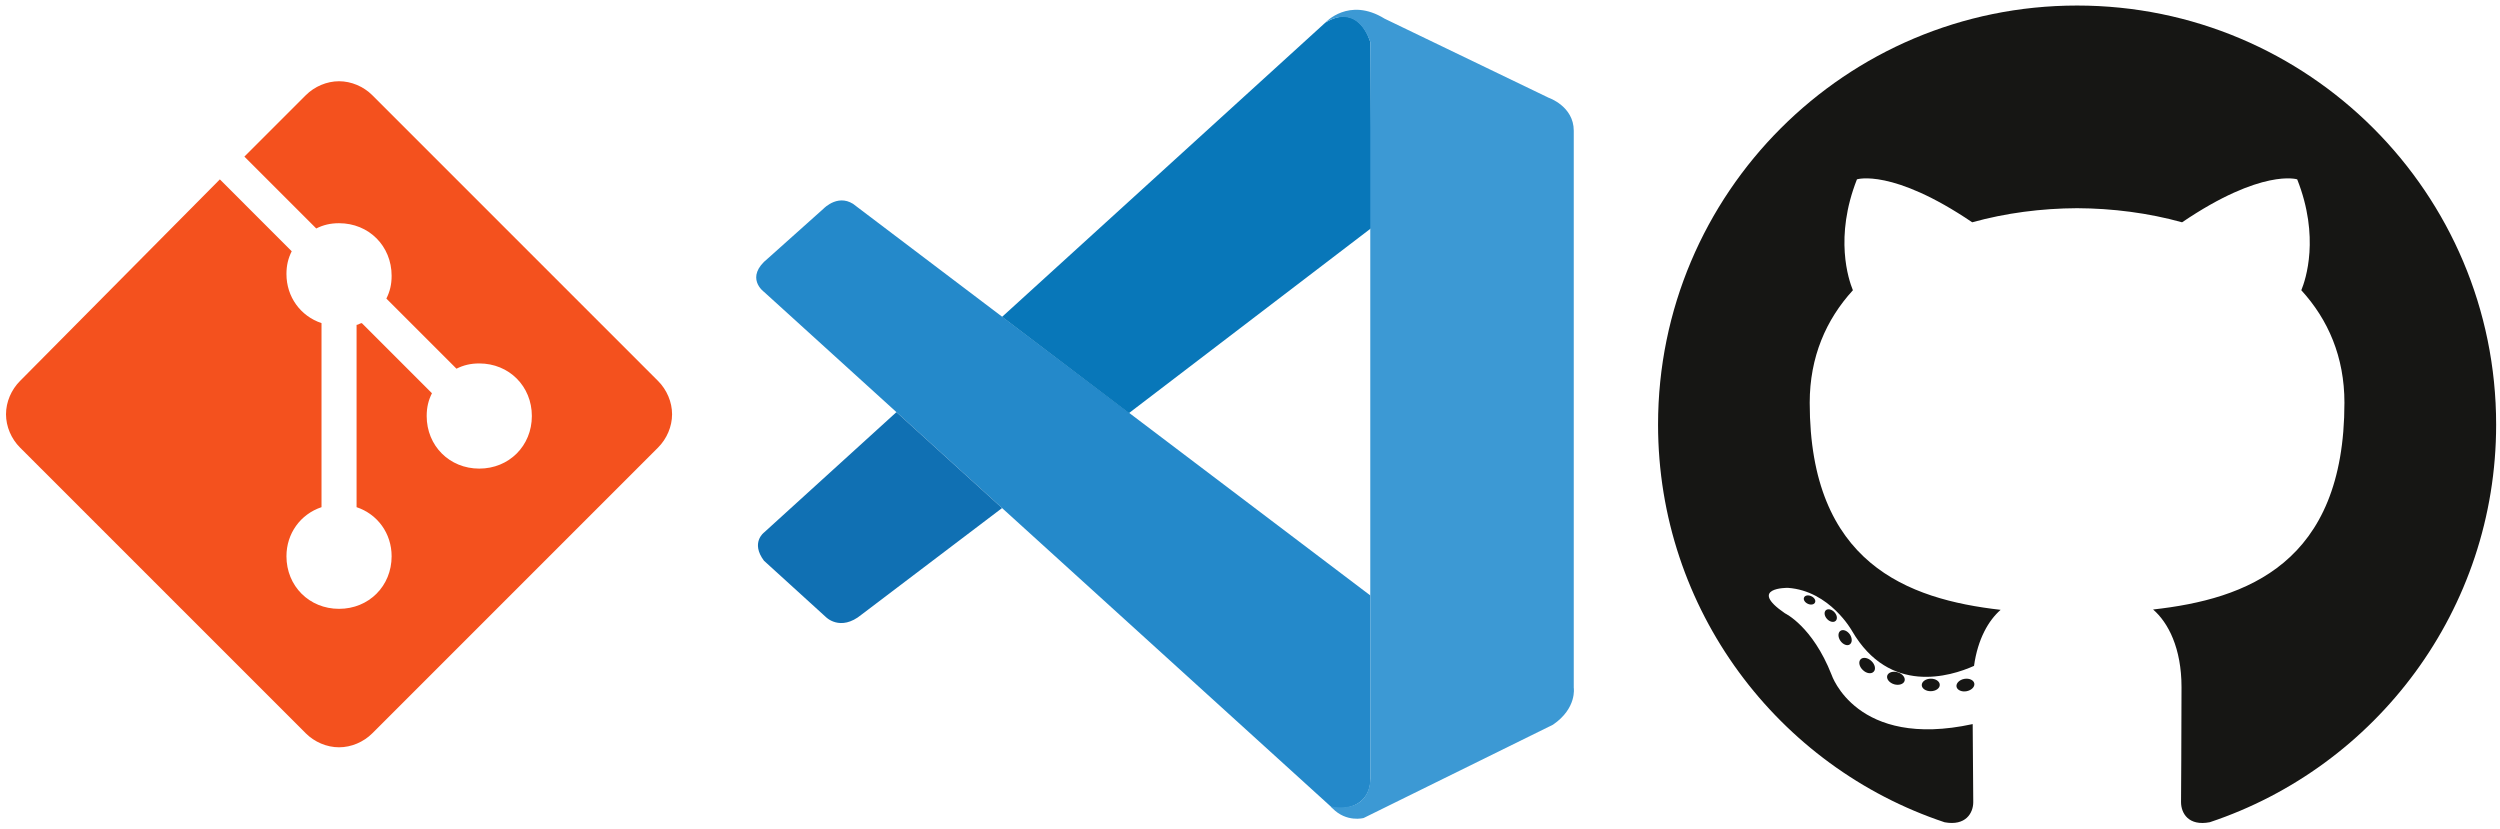 <svg width="208" height="69" viewBox="0 0 208 69" fill="none" xmlns="http://www.w3.org/2000/svg">
<path d="M54.75 31.696L30.979 7.925C30.25 7.196 29.229 6.759 28.208 6.759C27.188 6.759 26.167 7.196 25.438 7.925L20.333 13.03L26.312 19.009C26.896 18.717 27.479 18.571 28.208 18.571C30.688 18.571 32.583 20.467 32.583 22.946C32.583 23.675 32.438 24.259 32.146 24.842L37.979 30.675C38.562 30.384 39.146 30.238 39.875 30.238C42.354 30.238 44.25 32.134 44.25 34.613C44.25 37.092 42.354 38.988 39.875 38.988C37.396 38.988 35.5 37.092 35.5 34.613C35.5 33.884 35.646 33.3 35.938 32.717L30.104 26.884C29.958 26.884 29.812 27.03 29.667 27.03V42.196C31.417 42.78 32.583 44.384 32.583 46.28C32.583 48.759 30.688 50.655 28.208 50.655C25.729 50.655 23.833 48.759 23.833 46.28C23.833 44.384 25 42.78 26.75 42.196V26.884C25 26.3 23.833 24.696 23.833 22.8C23.833 22.071 23.979 21.488 24.271 20.905L18.292 14.925L1.667 31.696C0.938 32.425 0.5 33.446 0.5 34.467C0.5 35.488 0.938 36.509 1.667 37.238L25.438 61.009C26.167 61.738 27.188 62.175 28.208 62.175C29.229 62.175 30.25 61.738 30.979 61.009L54.75 37.238C55.479 36.509 55.917 35.488 55.917 34.467C55.917 33.446 55.479 32.425 54.75 31.696Z" fill="#F4511E"/>
<path d="M63.564 24.284C63.564 24.284 61.907 23.09 63.895 21.495L68.528 17.352C68.528 17.352 69.854 15.957 71.255 17.173L114.007 49.54V65.061C114.007 65.061 113.987 67.499 110.859 67.229L63.564 24.284Z" fill="#2489CA"/>
<path d="M74.583 34.289L63.564 44.307C63.564 44.307 62.432 45.149 63.564 46.654L68.68 51.308C68.68 51.308 69.895 52.613 71.69 51.128L83.373 42.27L74.583 34.289Z" fill="#1070B3"/>
<path d="M93.929 34.371L114.138 18.94L114.007 3.502C114.007 3.502 113.144 0.133 110.265 1.886L83.373 26.362L93.929 34.371Z" fill="#0877B9"/>
<path d="M110.859 67.25C112.033 68.451 113.455 68.058 113.455 68.058L129.204 60.297C131.22 58.923 130.937 57.218 130.937 57.218V10.876C130.937 8.839 128.852 8.135 128.852 8.135L115.202 1.555C112.219 -0.289 110.265 1.886 110.265 1.886C110.265 1.886 112.778 0.077 114.007 3.502V64.778C114.007 65.2 113.918 65.614 113.738 65.987C113.379 66.712 112.599 67.388 110.728 67.105L110.859 67.25Z" fill="#3C99D4"/>
<path d="M172.815 0.461C153.562 0.461 137.95 16.071 137.95 35.328C137.95 50.733 147.94 63.802 161.793 68.413C163.535 68.736 164.175 67.656 164.175 66.735C164.175 65.904 164.143 63.157 164.128 60.244C154.428 62.353 152.382 56.13 152.382 56.13C150.796 52.1 148.511 51.029 148.511 51.029C145.347 48.864 148.749 48.909 148.749 48.909C152.25 49.155 154.094 52.502 154.094 52.502C157.203 57.832 162.25 56.291 164.239 55.401C164.552 53.147 165.456 51.609 166.453 50.738C158.709 49.856 150.568 46.867 150.568 33.507C150.568 29.7 151.93 26.59 154.161 24.148C153.799 23.27 152.605 19.724 154.498 14.921C154.498 14.921 157.426 13.984 164.089 18.495C166.869 17.722 169.852 17.335 172.815 17.322C175.778 17.335 178.763 17.722 181.549 18.495C188.204 13.984 191.127 14.921 191.127 14.921C193.025 19.724 191.831 23.27 191.469 24.148C193.705 26.59 195.057 29.7 195.057 33.507C195.057 46.898 186.901 49.847 179.138 50.71C180.388 51.792 181.502 53.914 181.502 57.167C181.502 61.832 181.462 65.587 181.462 66.735C181.462 67.663 182.09 68.751 183.857 68.408C197.702 63.792 207.679 50.728 207.679 35.328C207.679 16.071 192.07 0.461 172.815 0.461Z" fill="#161614"/>
<path d="M151.008 50.129C150.932 50.303 150.659 50.355 150.411 50.236C150.158 50.122 150.016 49.886 150.098 49.712C150.173 49.533 150.446 49.484 150.698 49.603C150.952 49.717 151.096 49.956 151.008 50.129ZM152.723 51.66C152.557 51.814 152.232 51.742 152.011 51.499C151.783 51.255 151.741 50.931 151.909 50.774C152.081 50.62 152.396 50.692 152.625 50.935C152.853 51.181 152.897 51.504 152.723 51.66ZM153.9 53.618C153.686 53.766 153.337 53.627 153.121 53.317C152.907 53.007 152.907 52.635 153.126 52.486C153.342 52.337 153.686 52.471 153.905 52.779C154.118 53.094 154.119 53.465 153.9 53.618ZM155.89 55.885C155.698 56.096 155.292 56.04 154.994 55.752C154.689 55.471 154.604 55.072 154.796 54.861C154.989 54.65 155.398 54.709 155.698 54.994C156.001 55.275 156.093 55.677 155.89 55.885ZM158.461 56.651C158.377 56.924 157.985 57.048 157.59 56.932C157.196 56.813 156.938 56.493 157.017 56.217C157.099 55.942 157.493 55.813 157.891 55.937C158.285 56.056 158.543 56.373 158.461 56.651ZM161.388 56.976C161.398 57.263 161.063 57.502 160.648 57.507C160.231 57.516 159.894 57.283 159.89 57.001C159.89 56.71 160.217 56.474 160.634 56.467C161.048 56.459 161.388 56.69 161.388 56.976ZM164.263 56.865C164.313 57.146 164.024 57.434 163.613 57.511C163.208 57.585 162.834 57.411 162.782 57.133C162.732 56.846 163.025 56.558 163.429 56.483C163.841 56.411 164.21 56.58 164.263 56.865Z" fill="#161614"/>
</svg>
